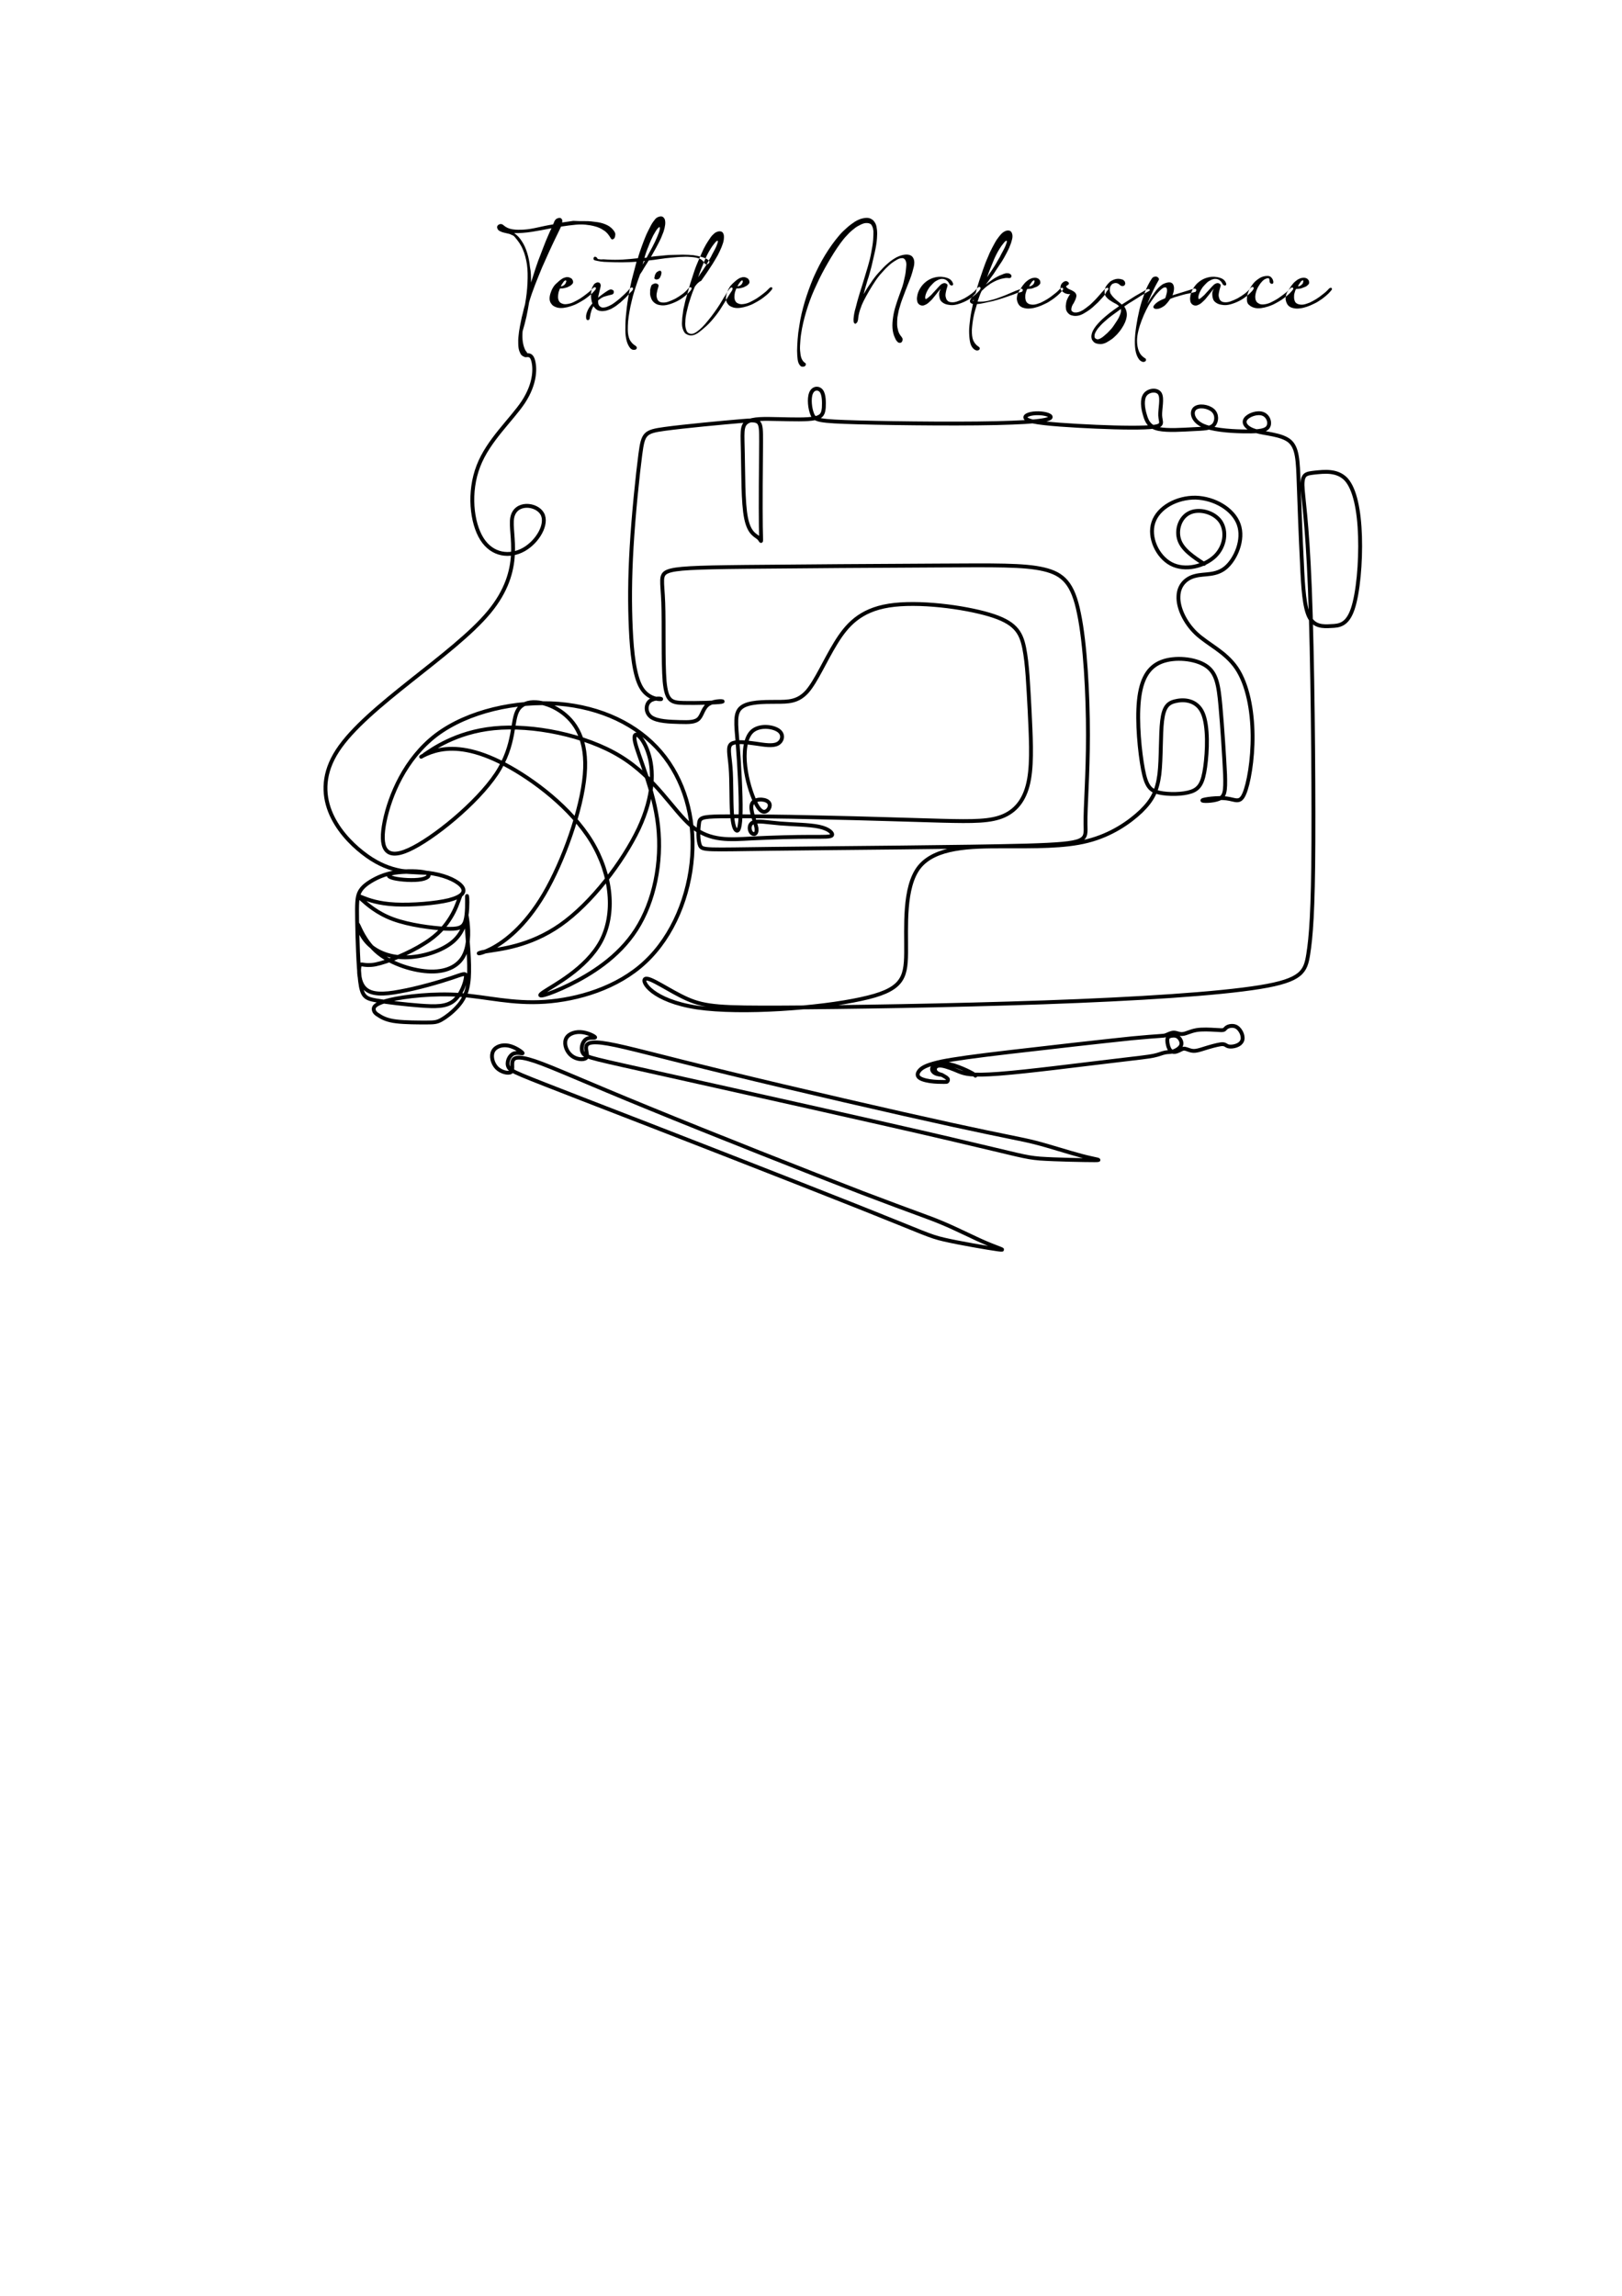 <?xml version="1.0" encoding="utf-8"?>
<!-- Generator: Adobe Illustrator 27.4.0, SVG Export Plug-In . SVG Version: 6.00 Build 0)  -->
<svg version="1.1" id="_x2013__xB0__x2013__xAA__x2013_æ_x2013_π_1"
	 xmlns="http://www.w3.org/2000/svg" xmlns:xlink="http://www.w3.org/1999/xlink" x="0px" y="0px" viewBox="0 0 595 842"
	 style="enable-background:new 0 0 595 842;" xml:space="preserve">
<style type="text/css">
	.st0{fill:none;stroke:#000000;stroke-width:1.417;stroke-linecap:round;stroke-linejoin:round;stroke-miterlimit:22.926;}
	
		.st1{fill-rule:evenodd;clip-rule:evenodd;fill:none;stroke:#000000;stroke-width:1.417;stroke-linecap:round;stroke-linejoin:round;stroke-miterlimit:22.926;}
	.st2{fill-rule:evenodd;clip-rule:evenodd;}
</style>
<path class="st0" d="M168.8,328.7c-0.9,2.4-1.7,4.9-3.5,7.8c-1.8,2.9-4.4,6.3-9.8,9.6c-5.3,3.4-13.3,6.7-17.8,7.6
	c-4.5,0.8-5.4-0.8-5.8,0.6c-0.4,1.4-0.3,6,2,8.2c2.3,2.3,6.7,2.3,12.9,1.1c6.2-1.1,14.2-3.4,18.7-4.9c4.5-1.5,5.6-2.2,5.4-0.3
	c-0.2,1.9-1.6,6.3-4.4,8.6s-6.8,2.2-12.3,1.8c-5.4-0.4-12.2-1.2-16.2-1.9c-4-0.7-5.2-1.4-5.9-7c-0.7-5.6-1-16-1.1-22.3
	c-0.1-6.3,0-8.3,0.7-10c0.7-1.7,2.1-3,4.2-4.3c2.1-1.3,5-2.7,9-3.4c4-0.6,9.1-0.5,11.2,0.1c2.1,0.7,1.2,2-1.6,2.5
	c-2.8,0.5-7.5,0.2-10-0.4c-2.5-0.6-2.7-1.5,0.3-2c3-0.5,9.1-0.6,14.2,0.3c5.1,0.9,9.1,2.9,10.5,4.8c1.4,1.9,0.1,3.6-4.8,4.9
	c-4.9,1.2-13.5,1.9-19.7,1.6c-6.2-0.3-9.9-1.7-11.9-2.5c-2-0.8-2.3-1-0.5,0.6c1.8,1.6,5.6,5.1,11.6,7.3c6,2.2,14.1,3.2,19,3.5
	c4.9,0.2,6.7-0.2,7.5-2.9c0.8-2.6,0.6-7.3,0.6-8.7c0-1.3,0.3,0.7,0.1,4.2c-0.2,3.5-1,8.4-5.1,12c-4.1,3.6-11.5,5.9-17.7,5.9
	c-6.2,0-11.1-2.3-14-5.5c-2.9-3.2-3.8-7.3-3.3-6.6c0.5,0.7,2.4,6.4,7.4,10.5c5,4.1,13.2,6.7,19.4,6.8c6.2,0.1,10.5-2.3,12.3-6.4
	c1.9-4.1,1.4-10.1,1-12.7c-0.3-2.6-0.5-1.9-0.2,2.7c0.3,4.6,1.2,13.1,0.8,18.7c-0.4,5.6-2.2,8.4-4.2,10.6c-2,2.2-4.3,3.9-5.9,4.8
	c-1.6,0.9-2.6,1-5.5,1c-2.9,0-7.7,0-11-0.4c-3.3-0.4-5.1-1.3-6.3-2.1c-1.2-0.7-1.9-1.3-2-2.3c-0.1-0.9,0.5-2.2,6-3.5
	c5.5-1.3,16-2.5,25.8-1.8c9.8,0.7,19,3.3,31,2.5c11.9-0.8,26.6-5,36.8-14.6c10.3-9.6,16.2-24.5,17.2-38.8c1-14.3-2.9-28.1-11.5-38.2
	c-8.6-10.1-21.9-16.4-37.5-17.7c-15.5-1.2-33.2,2.7-44.8,11.4c-11.6,8.8-17.1,22.4-19,31.7c-1.9,9.4-0.1,14.5,8.8,10.5
	c8.9-4,25-17.1,32.2-27.9c7.2-10.9,5.4-19.6,8-23.6c2.6-4,9.6-3.3,15.3,0.5c5.7,3.8,10.2,10.6,9.1,23.4
	c-1.1,12.8-7.8,31.7-14.9,43.8c-7.2,12.2-14.8,17.7-19.5,20.1c-4.7,2.4-6.4,1.7-1.7,0.9c4.7-0.8,15.8-1.7,27.2-9.7
	c11.4-8,22.9-23.1,28.7-35.3c5.7-12.2,5.6-21.7,3.5-27.8c-2-6.2-5.9-9.1-4.9-4.2c1,4.9,7,17.5,8.5,30.9c1.5,13.5-1.4,27.8-8,38.1
	c-6.6,10.3-16.9,16.5-24.6,20.3c-7.8,3.8-13,5.1-9.5,2.7c3.5-2.4,15.6-8.5,21.1-18.6c5.4-10.1,4.1-24.3-3.4-36.7
	c-7.5-12.3-21.3-22.7-31.9-28.3c-10.6-5.6-18.2-6.3-23.6-5.3c-5.4,1-8.8,3.8-6,1.9c2.8-1.9,11.6-8.4,25.7-9.8
	c14.1-1.4,33.5,2.4,46.4,10.3c12.9,7.9,19.3,19.9,26.1,25.6c6.9,5.7,14.3,4.9,22.1,4.5c7.8-0.4,16.1-0.6,21.4-0.6
	c5.3,0,7.6,0.1,8-0.6c0.4-0.7-1-2.3-4.7-3.1c-3.7-0.8-9.6-0.8-14.3-1.2c-4.7-0.4-8.2-1.1-9.9-0.4c-1.7,0.7-1.5,2.9-0.7,3.8
	c0.8,0.9,2.2,0.7,1.9-1.7c-0.4-2.3-2.5-6.7-1.7-8.8c0.8-2.1,4.6-2,5.9-0.9c1.4,1.1,0.4,3.1-0.8,3.6c-1.2,0.5-2.5-0.5-3.9-3.5
	c-1.4-3-3-7.9-3.6-13c-0.6-5.1-0.1-10.5,2.5-12.9c2.7-2.4,7.6-1.8,9.7-0.3c2.1,1.5,1.4,4-0.4,4.9c-1.8,0.9-4.7,0.4-8.1-0.1
	c-3.4-0.5-7.3-0.9-8.8,0.1c-1.5,1.1-0.7,3.7-0.3,8.6c0.4,4.9,0.2,12.2,0.5,16.7c0.3,4.5,1,6.2,1.7,6.5c0.7,0.3,1.4-0.9,1.5-7
	c0.1-6.2-0.5-17.3-1.1-24.8c-0.6-7.5-1.2-11.4,1.4-13.4c2.5-2,8.2-2,12.7-2s8,0,11.4-3.8c3.3-3.8,6.5-11.3,10.5-17.8
	c4-6.5,8.8-12,19.5-13.7c10.7-1.7,27.4,0.5,36.8,3.3c9.4,2.8,11.6,6.3,12.8,12.2c1.2,5.9,1.5,14.1,2,23c0.4,8.8,1,18.3-0.2,25.1
	c-1.2,6.9-4.3,11.2-9.1,13.4c-4.8,2.2-11.3,2.2-23,1.9c-11.7-0.3-28.5-0.9-44-1.2c-15.5-0.4-29.7-0.5-37-0.4c-7.3,0.1-7.8,0.6-8,2.8
	c-0.3,2.2-0.4,6.1,0.4,7.9c0.8,1.8,2.5,1.5,26.7,1.2c24.1-0.3,70.6-0.6,93.3-1.2c22.7-0.7,21.5-1.7,21.4-7.9
	c-0.1-6.2,0.9-17.7,0.9-32.7c0-15-1-33.5-3.3-44.5c-2.2-11-5.7-14.5-12.9-16.2c-7.2-1.7-18-1.5-38.9-1.4
	c-20.9,0.1-51.7,0.3-70.6,0.5c-18.8,0.2-25.6,0.5-28.5,1.7c-2.9,1.2-1.9,3.4-1.6,11.4c0.3,8-0.1,21.7,0.5,28.9
	c0.7,7.2,2.4,7.8,7,7.9c4.6,0.1,12.2-0.1,13.9-0.4c1.7-0.3-2.3-0.6-4.5,0.7c-2.2,1.2-2.5,4-3.8,5.4c-1.3,1.4-3.6,1.4-7.1,1.3
	c-3.5-0.1-8.1-0.2-10.4-1.8c-2.2-1.6-2.1-4.6-0.5-5.9c1.6-1.3,4.6-0.9,4.1-0.7c-0.6,0.1-4.8,0-7.3-4.3c-2.5-4.3-3.4-12.7-3.8-21.5
	c-0.4-8.8-0.4-18.1,0.3-30c0.7-11.9,2.2-26.4,3.2-34c1-7.6,1.6-8.3,8.9-9.3c7.3-1,21.4-2.3,28.4-2.9c7-0.6,7-0.4,7,7.6
	c-0.1,8-0.2,24-0.1,31.1c0.1,7.1,0.4,5.4-0.7,4.3c-1.1-1.1-3.5-1.5-4.7-7.3c-1.2-5.8-1-17-1.2-24c-0.1-7-0.6-9.9,1.5-11.3
	c2.1-1.4,6.7-1.2,11.7-1.1c5,0.1,10.4,0.3,13.2-0.3c2.8-0.6,3.1-1.9,3.3-3.9c0.1-2,0.1-4.8-0.9-6.1c-1-1.3-3-1.2-3.8,0.8
	c-0.8,2-0.4,5.7,0.5,7.8c0.9,2.1,2.2,2.5,16.7,2.9c14.6,0.4,42.4,0.7,56.6,0.1c14.3-0.5,15-1.8,13.7-2.6c-1.3-0.8-4.6-1.1-6.9-0.6
	c-2.2,0.5-3.4,1.8,0.9,2.8c4.3,0.9,14,1.5,23.1,1.9c9.1,0.4,17.7,0.5,21.3,0c3.6-0.5,2.3-1.7,2.2-4.1c-0.1-2.5,0.9-6.2-0.1-8
	c-1-1.7-4.1-1.4-5.4,0.3c-1.3,1.7-0.9,4.9-0.1,7.5c0.7,2.5,1.7,4.4,5,5.1c3.3,0.7,8.8,0.3,12.7,0.1c3.9-0.2,6.2-0.2,7.5-1.5
	c1.2-1.3,1.4-3.9-0.3-5.4c-1.7-1.5-5.1-2-6.6-0.7c-1.4,1.3-0.9,4.3,2.6,6.1c3.5,1.7,9.9,2.2,14.7,2.3c4.9,0.1,8.2,0,9.4-1.4
	c1.2-1.4,0.4-4.2-1.7-5c-2.1-0.8-5.4,0.4-6.4,1.9c-1,1.5,0.3,3.4,3.8,4.4c3.5,1,9.3,1.2,12.3,3.6c3,2.5,3.1,7.2,3.4,15.5
	c0.3,8.3,0.7,20,1.2,29.3c0.4,9.3,0.9,16.3,2.7,19.8c1.8,3.5,5,3.5,8,3.3c3-0.1,5.9-0.4,7.9-6.2c2-5.8,3-17.1,2.7-26.7
	c-0.3-9.6-1.9-17.4-5.1-20.9c-3.3-3.5-8.2-2.8-11.4-2.5c-3.2,0.4-4.6,0.4-4.6,4.6c0.1,4.2,1.7,12.6,2.7,37.8
	c1,25.2,1.4,67.2,1.3,92.9c-0.1,25.7-0.9,35.1-1.9,41.4c-1,6.3-2.3,9.5-17.7,12c-15.4,2.5-45,4.4-79.2,5.6
	c-34.3,1.2-73.2,1.8-95.7,1.9c-22.5,0.1-28.5-0.2-35.1-3.1c-6.6-2.9-13.9-8.3-15.5-7.4c-1.6,0.9,2.6,8,19,10.5
	c16.4,2.4,45.1,0.2,60.1-3.1c15.1-3.2,16.5-7.4,16.6-16.9c0.1-9.4-1-24.1,4.8-31.5c5.9-7.4,18.8-7.6,30.6-7.6
	c11.8,0,22.6,0.2,31.2-2c8.7-2.2,15.4-6.9,19.6-10.9c4.2-4.1,5.9-7.5,6.7-13.5c0.7-6,0.4-14.6,1-19.6s2-6.7,5.1-7.3
	c3-0.7,7.7-0.4,9.8,4.4c2.1,4.8,1.7,14.1,0.9,19.8c-0.8,5.7-2,7.9-5.1,9c-3.2,1.1-8.4,1.1-11.7,0.4c-3.3-0.7-4.8-2.2-6-8.5
	c-1.2-6.3-2.3-17.5-1.5-25.3c0.8-7.8,3.4-12.3,8.3-14.2c4.9-1.9,12.2-1.2,16.2,1.4c4,2.6,4.7,7.1,5.4,14.8
	c0.7,7.8,1.4,18.8,1.7,25.1c0.2,6.4-0.1,8.1-2.3,9c-2.2,0.9-6.4,0.9-6,0.5c0.4-0.4,5.5-1.1,8.8-0.7c3.3,0.4,4.9,2,6.5-1.6
	c1.6-3.6,3.2-12.5,3.1-21.6c-0.1-9.1-1.8-18.5-5.9-24.6c-4.1-6-10.4-8.6-14.8-12.7c-4.3-4.1-6.7-9.6-6.5-13.6
	c0.1-4.1,2.8-6.7,6.2-7.5c3.4-0.9,7.6,0,11.2-3.1c3.6-3.1,6.7-10.2,4.7-15.8c-2-5.6-8.9-9.6-15.8-9.8c-6.9-0.1-13.7,3.6-15.5,9.1
	c-1.8,5.4,1.4,12.5,6.5,15.2c5.1,2.7,12.2,0.9,16.1-2.8c3.8-3.7,4.4-9.3,2-12.8c-2.5-3.5-8-4.8-11.4-3.1c-3.5,1.7-4.9,6.3-3.7,9.9
	c1.2,3.6,5.1,6.2,9.1,8.8"/>
<path class="st1" d="M361.8,455.9c-4.7-2-10.9-5.2-16.2-7.4c-5.2-2.2-9.5-3.5-29.2-11c-19.7-7.6-54.9-21.5-78.3-31.1
	c-23.5-9.6-35.3-15-41.8-17.2c-6.6-2.2-7.9-1.3-8.3,0.1c-0.3,1.4,0.3,3.2-0.6,3.9c-1,0.6-3.6,0-5.2-1.6c-1.6-1.7-2.2-4.4-1.3-6.1
	c0.9-1.7,3.3-2.5,5.7-2c2.4,0.5,4.9,2.3,5.1,2.7c0.2,0.4-2-0.5-3.5,0.3c-1.5,0.8-2.5,3.2-1.7,4.8c0.7,1.6,3.1,2.4,28.8,12.4
	c25.7,9.9,74.7,29,99.6,38.9c24.9,9.9,25.8,10.7,31.4,12c5.6,1.3,16.1,3.1,19.7,3.6C369.7,458.7,366.5,457.9,361.8,455.9z"/>
<path class="st1" d="M396.8,423.9c-5-1.3-11.6-3.5-17.1-4.9c-5.5-1.4-9.9-2-30.5-6.5c-20.6-4.5-57.5-13-82.1-19
	c-24.7-6-37.1-9.5-44-10.7c-6.8-1.2-8-0.1-8.1,1.3c-0.1,1.4,0.8,3.2,0,3.9c-0.9,0.8-3.5,0.6-5.3-0.8c-1.8-1.4-2.8-4-2.2-5.9
	c0.6-1.9,2.9-2.9,5.4-2.8c2.5,0.1,5.2,1.5,5.4,1.9c0.2,0.4-2-0.2-3.4,0.8c-1.4,1-2,3.6-1,5.1c1,1.5,3.5,1.9,30.4,7.9
	c26.9,6,78.2,17.4,104.3,23.5c26.1,6.1,27.1,6.7,32.9,7.2c5.8,0.4,16.4,0.6,20,0.6C405,425.5,401.7,425.2,396.8,423.9z"/>
<path class="st1" d="M345.5,394.2c0.9,0.5,1.8,1,2.1,1.4c0.3,0.4,0.1,0.8-0.1,1s-0.1,0.2-1.2,0.2c-1.1,0-3.2,0-5.2-0.3
	c-1.9-0.3-3.6-0.8-4.2-1.6c-0.6-0.8-0.2-1.8,0.9-2.8c1.2-1,3.1-1.8,7.6-2.8c4.5-0.9,11.5-1.9,25.2-3.5c13.7-1.6,34-3.9,44.6-5
	c10.6-1,11.3-0.8,12.3-1.1c0.9-0.3,2-1,3.1-1c1.1,0,2.1,0.7,3.3,0.5c1.2-0.1,2.7-1,4.9-1.4c2.2-0.4,5.2-0.2,7-0.1
	c1.9,0.1,2.6,0.2,3.1,0c0.5-0.2,0.6-0.7,1.4-1.1c0.8-0.4,2.3-0.6,3.4,0.1c1.1,0.7,2,2.3,2.1,3.5c0.2,1.2-0.3,2-1,2.6
	c-0.8,0.6-1.8,0.9-2.7,1c-0.9,0.1-1.6,0-2.1-0.3c-0.5-0.3-0.9-0.7-2.3-0.5c-1.4,0.2-3.9,0.9-5.8,1.5c-1.9,0.6-3.1,1-4.3,0.9
	c-1.2-0.1-2.2-0.7-3-0.8c-0.8-0.1-1.4,0.4-2.3,0.8c-0.9,0.4-2.1,0.7-2.9-0.1c-0.8-0.8-1.2-2.7-1.2-3.7c0-1.1,0.3-1.3,1-1.6
	c0.7-0.2,1.9-0.4,2.8,0.2c0.9,0.6,1.7,2,1.3,3.1c-0.4,1.1-1.8,1.9-2.9,2.3c-1.1,0.3-2,0.2-3,0.4c-1.1,0.2-2.3,0.8-4.3,1.2
	c-2,0.4-4.7,0.7-15.7,2c-11,1.3-30.3,3.8-40.9,4.6c-10.6,0.8-12.6,0-14.7-0.8c-2.1-0.9-4.4-1.8-6-2.1c-1.6-0.3-2.4,0.1-2.7,0.7
	c-0.3,0.6-0.1,1.3,0.5,1.8C344.4,394,345.6,394.2,345.5,394.2c-0.1,0-1.6-0.1-2.5-0.6c-0.9-0.5-1.3-1.3-1-2c0.3-0.7,1.2-1.4,2.5-1.6
	c1.4-0.2,3.2,0.1,5.4,0.7c2.2,0.7,4.7,1.8,6,2.5c1.4,0.7,1.6,1,1.9,1.3"/>
<path class="st1" d="M192.8,130.3c1.2-0.1,2.3-0.3,2.9,2.4c0.6,2.7,0.6,8.1-3.7,14.7c-4.3,6.5-12.9,14.1-16.5,23.5
	c-3.7,9.5-2.5,20.8,1.3,26.8c3.8,6,10.3,6.7,15.4,3.8c5.1-2.9,8.8-9.4,6.7-13.1c-2.1-3.7-9.9-4.5-11,1.5c-1.1,6,4.6,18.8-8.5,34.6
	c-13.1,15.8-45,34.5-55.6,50.8c-10.6,16.3,0.1,30.3,9.2,37.4c9,7.1,16.3,7.2,23.6,7.4"/>
<g>
	<path class="st2" d="M214.5,81.1c0.8,0,1.6,0,2.4,0.1c0.8,0.1,1.6,0.2,2.4,0.3c1.3,0.2,2.5,0.6,3.5,1.1c1,0.5,1.9,1.3,2.5,2.2
		c0.3,0.5,0.5,0.9,0.4,1.4s-0.1,0.8-0.3,1.1c-0.2,0.3-0.4,0.4-0.7,0.5c-0.3,0-0.5-0.1-0.7-0.5c-0.7-1.2-1.5-2.2-2.5-2.8
		c-1-0.7-2.1-1.2-3.3-1.5c-1.1-0.3-2.3-0.5-3.4-0.6c-1.1-0.1-2.3-0.1-3.5,0c-0.9,0.1-1.8,0.2-2.7,0.3c-0.9,0.1-1.8,0.3-2.8,0.4
		c-0.1,0.2-0.3,0.7-0.7,1.5c-0.4,0.8-0.9,1.9-1.6,3.3c-0.6,1.3-1.4,2.9-2.2,4.7c-0.8,1.8-1.6,3.6-2.5,5.6c-0.8,2-1.7,4.1-2.5,6.2
		c-0.8,2.1-1.6,4.3-2.2,6.4c-0.3,1.8-0.6,3.6-1,5.4c-0.4,1.8-0.9,3.6-1.4,5.3c-0.1,1.5-0.1,2.8,0.1,4c0.2,1.2,0.5,2.2,1,3.1
		c0.3,0.3,0.5,0.6,0.6,0.9c0.1,0.3,0.1,0.5,0,0.7c-0.1,0.2-0.2,0.4-0.5,0.5c-0.2,0.1-0.5,0.1-0.7,0.1c-0.3-0.1-0.5-0.2-0.8-0.5
		c-0.3-0.2-0.5-0.6-0.7-1.1c-0.2-0.4-0.4-1-0.5-1.8c-0.1-0.7-0.1-1.6-0.1-2.6c0-1,0.2-2.1,0.3-3.2c0.2-1.2,0.4-2.5,0.7-3.8
		c0.2-1,0.4-2,0.7-3c0.2-1,0.5-2.1,0.8-3.2c0.5-2.8,0.8-5.4,0.9-7.9c0.1-2.4,0.1-4.6-0.2-6.7c-0.3-2-0.8-3.9-1.5-5.5
		c-0.7-1.7-1.7-3.1-2.9-4.5c-0.3-0.4-0.7-0.7-1.1-0.8c-0.4-0.2-0.8-0.4-1.3-0.5c-0.4-0.1-0.9-0.2-1.3-0.3c-0.4-0.1-0.9-0.2-1.3-0.4
		c-0.8-0.3-1.2-0.6-1.4-1.1c-0.2-0.4-0.2-0.8,0-1.1c0.2-0.3,0.5-0.5,0.9-0.6c0.4-0.1,0.9,0,1.3,0.4c0.9,0.8,2,1.3,3.3,1.5
		c1.3,0.2,2.7,0.2,4.3,0.1c1.6-0.1,3.2-0.4,5-0.8c1.8-0.4,3.6-0.8,5.6-1.1c0.1-0.2,0.1-0.3,0.2-0.5c0.1-0.2,0.2-0.3,0.2-0.5
		c0.2-0.5,0.6-0.9,0.9-1.1c0.4-0.2,0.8-0.3,1.1-0.3c0.3,0,0.6,0.2,0.8,0.5c0.2,0.3,0.2,0.7,0.1,1.2c1.4-0.2,2.7-0.4,4.1-0.6
		C211.7,81.1,213.1,81.1,214.5,81.1L214.5,81.1z M194.8,103.6c0.6-1.8,1.1-3.5,1.7-5.3c0.6-1.8,1.2-3.5,1.9-5.2
		c0.6-1.7,1.3-3.3,1.9-4.9c0.7-1.6,1.3-3.1,2-4.5c-1.2,0.2-2.4,0.5-3.6,0.7c-1.2,0.2-2.3,0.4-3.5,0.6c-1.1,0.2-2.3,0.3-3.4,0.4
		c-1.1,0.1-2.2,0.1-3.2,0.1c1.2,0.8,2.1,1.8,2.9,3.1c0.8,1.2,1.4,2.6,1.9,4.2c0.5,1.6,0.8,3.2,1,5.1
		C194.8,99.7,194.8,101.6,194.8,103.6L194.8,103.6z M203.3,104.8c-0.5,0.7-0.9,1.4-1.2,2.3c-0.3,0.8-0.5,1.6-0.5,2.4
		c0,0.7,0.2,1.4,0.7,2c0.4,0.6,1.1,1,2.1,1.3c0.8,0.2,1.6,0.2,2.4,0.1c0.8-0.1,1.7-0.3,2.6-0.6c0.9-0.3,1.7-0.6,2.6-1.1
		c0.8-0.4,1.6-0.9,2.4-1.4c0.7-0.5,1.4-1,2.1-1.6c0.6-0.5,1.2-1.1,1.6-1.6c0.3-0.3,0.5-0.6,0.5-0.8c0-0.2,0-0.4-0.2-0.4
		c-0.1-0.1-0.3-0.1-0.5,0c-0.2,0.1-0.4,0.3-0.6,0.5c-0.1,0.1-0.4,0.4-0.8,0.8s-1,0.8-1.6,1.3c-0.6,0.5-1.4,1-2.1,1.5
		c-0.8,0.5-1.6,0.9-2.4,1.3c-0.8,0.4-1.6,0.6-2.3,0.7c-0.7,0.1-1.4,0.1-2-0.2c-0.6-0.2-0.9-0.6-1.1-1c-0.2-0.4-0.3-0.9-0.3-1.5
		c0-0.5,0.1-1.1,0.2-1.6c0.2-0.5,0.3-1,0.5-1.4c0.6,0,1.2,0,1.8-0.2c0.6-0.1,1.1-0.3,1.6-0.6c0.5-0.2,0.8-0.5,1.1-0.8
		c0.3-0.3,0.4-0.7,0.3-1c0-0.3-0.2-0.6-0.4-0.9c-0.3-0.3-0.6-0.4-1.1-0.6c-0.5-0.1-1.1-0.1-1.5,0.1c-0.5,0.1-1,0.4-1.4,0.7
		c-0.4,0.3-0.8,0.6-1.2,1C203.9,104.1,203.5,104.5,203.3,104.8L203.3,104.8z M207.7,103c-0.1-0.1-0.1-0.2-0.2-0.2
		c-0.1,0-0.2,0.1-0.4,0.2c-0.2,0.1-0.4,0.4-0.6,0.7c-0.2,0.3-0.5,0.7-0.8,1.3c0.3,0,0.5,0,0.8-0.2c0.3-0.1,0.5-0.3,0.7-0.5
		c0.2-0.2,0.3-0.4,0.4-0.7C207.7,103.4,207.8,103.2,207.7,103L207.7,103z M224.2,108.1c0.5-0.1,0.8-0.3,0.9-0.6
		c0.1-0.3,0.1-0.6,0-0.8c-0.1-0.3-0.4-0.4-0.7-0.5c-0.4-0.1-0.8,0-1.3,0.3c-0.5,0.3-1.1,0.7-1.8,1.2c-0.6,0.5-1.3,0.9-1.9,1.5
		c0.1-0.6,0.2-1.2,0.4-1.9c0.2-0.7,0.3-1.4,0.5-2.1c0.1-0.5,0.1-0.8-0.1-1.1c-0.1-0.3-0.4-0.5-0.7-0.5c-0.3-0.1-0.6,0-1,0.2
		c-0.4,0.2-0.7,0.5-0.9,1c-0.3,0.4-0.5,0.9-0.6,1.5c-0.1,0.6-0.2,1.1-0.2,1.7c0,0.6,0,1.2,0.1,1.7c0.1,0.6,0.2,1.1,0.4,1.6
		c-0.7,0.8-1.3,1.6-1.7,2.5c-0.4,0.9-0.7,1.8-0.6,2.7c0,0.3,0.1,0.6,0.2,0.7c0.2,0.2,0.3,0.2,0.5,0.2c0.2,0,0.4-0.1,0.5-0.3
		c0.1-0.2,0.2-0.5,0.2-0.8c0.1-0.8,0.3-1.6,0.5-2.2c0.2-0.7,0.5-1.3,0.8-1.8c0.4,0.6,0.9,1.1,1.4,1.4c0.6,0.3,1.2,0.4,1.8,0.4
		c0.6,0,1.3-0.1,1.9-0.3c0.6-0.2,1.2-0.4,1.7-0.7c0.7-0.4,1.4-0.8,2.1-1.4c0.7-0.5,1.4-1.1,2-1.7c0.7-0.6,1.3-1.2,1.8-1.8
		c0.5-0.6,1-1.1,1.4-1.5c0.3-0.3,0.4-0.5,0.4-0.8c0-0.2,0-0.4-0.2-0.4c-0.1-0.1-0.3-0.1-0.5,0c-0.2,0.1-0.4,0.2-0.6,0.5
		c-0.3,0.4-0.7,0.8-1.2,1.3c-0.5,0.5-1.1,1.1-1.7,1.6c-0.6,0.6-1.3,1.1-1.9,1.6c-0.7,0.5-1.3,1-1.9,1.3c-0.5,0.3-1,0.5-1.5,0.7
		c-0.5,0.2-1.1,0.3-1.5,0.3c-0.5,0-0.9-0.2-1.2-0.5c-0.4-0.3-0.6-0.9-0.6-1.7c0-0.1,0-0.2,0-0.4c0.7-0.6,1.4-1.1,2.2-1.4
		C222.4,108.6,223.2,108.3,224.2,108.1L224.2,108.1z M219.3,95c-0.3-0.5-0.6-0.8-0.8-0.8c-0.3-0.1-0.5,0-0.6,0.1
		c-0.1,0.2-0.2,0.4-0.2,0.6c0,0.3,0.2,0.5,0.6,0.6c0.5,0.1,1.2,0.3,2,0.4c0.8,0.1,1.7,0.2,2.8,0.2c1.8,0.1,3.5,0.1,5.3,0.1
		c1.7,0,3.4-0.1,5.1-0.2c-0.6,2.2-1.2,4.5-1.8,6.8c-0.5,2.3-1,4.6-1.3,6.8c-0.4,2.2-0.6,4.3-0.8,6.3c-0.2,2-0.2,3.8-0.2,5.3
		c0,1.5,0.2,2.8,0.5,3.9c0.3,1.1,0.8,2,1.3,2.6c0.4,0.4,0.8,0.6,1.2,0.6c0.4,0,0.7,0,0.9-0.2c0.2-0.1,0.3-0.3,0.3-0.6
		c0-0.2-0.2-0.5-0.5-0.7c-0.9-0.5-1.6-1.3-2.1-2.2c-0.4-0.9-0.7-2.1-0.7-3.6c0-0.9,0-2,0.1-3.1c0.1-1.2,0.3-2.4,0.5-3.6
		c0.2-1.3,0.5-2.5,0.8-3.8c0.3-1.3,0.6-2.5,1-3.7c0.4-1.2,0.7-2.3,1.1-3.4c0.4-1.1,0.7-2,1-2.8c0.5-0.7,1-1.5,1.5-2.4
		c0.6-0.9,1.1-1.8,1.7-2.7c0.1,0,0.1,0,0.2,0c1.2-0.1,2.4-0.3,3.8-0.5c1.4-0.2,2.8-0.4,4.2-0.5c1.4-0.1,2.8-0.3,4.2-0.3
		c1.4-0.1,2.6,0,3.7,0.1c1,0.1,1.8,0.3,2.6,0.6c0.7,0.3,1.2,0.8,1.5,1.3c0.2,0.4,0.4,0.6,0.7,0.7c0.3,0.1,0.6,0,0.8-0.1
		c0.2-0.1,0.4-0.3,0.5-0.6c0.1-0.2,0-0.5-0.2-0.7c-0.6-0.5-1.4-0.9-2.4-1.2c-1-0.3-2-0.5-3.2-0.7c-1.2-0.1-2.5-0.2-3.9-0.2
		c-1.4,0-2.7,0.1-4.1,0.1s-2.7,0.2-4,0.3c-1.3,0.1-2.5,0.2-3.6,0.4c0.6-1.1,1.2-2.1,1.8-3.2c0.6-1.1,1.1-2.1,1.6-3.1
		c0.5-1,0.8-2,1.2-2.9c0.3-0.9,0.5-1.8,0.6-2.6c0.1-0.9,0-1.6-0.2-2.1c-0.3-0.5-0.6-0.8-1-0.9c-0.4-0.1-0.9,0-1.4,0.2
		c-0.5,0.2-1,0.6-1.3,1.1c-0.6,0.7-1.1,1.5-1.6,2.5c-0.5,1-1.1,2.1-1.6,3.3c-0.5,1.2-1,2.5-1.5,3.9c-0.5,1.4-1,2.8-1.4,4.3
		c-1.9,0.2-3.7,0.4-5.6,0.5c-1.9,0.1-3.7,0.1-5.5,0c-0.5,0-1.1-0.1-1.6-0.1C220.5,95.2,219.9,95.1,219.3,95L219.3,95z M239.6,86.4
		c0.6-1,1-1.8,1.4-2.3c0.4-0.5,0.7-0.8,0.9-0.8c0.2,0,0.2,0.3,0.1,0.9c-0.1,0.6-0.4,1.4-0.9,2.6c-0.5,1.2-1.1,2.5-1.8,3.8
		c-0.7,1.3-1.4,2.6-2.1,3.9l-0.8,0.1c0.4-1.5,0.9-2.9,1.5-4.3C238.4,88.9,239,87.6,239.6,86.4L239.6,86.4z M236.5,95.7l-0.8,1.4
		c0.1-0.2,0.1-0.4,0.2-0.7c0.1-0.2,0.1-0.4,0.2-0.7c0.1,0,0.1,0,0.2,0C236.3,95.7,236.4,95.7,236.5,95.7L236.5,95.7z M239,104.6
		c0.3-0.3,0.7-0.5,1-0.6c0.3-0.1,0.6-0.1,0.9,0c0.2,0.1,0.4,0.2,0.6,0.4c0.1,0.2,0.1,0.5,0,0.8c-0.3,0.9-0.5,1.8-0.6,2.4
		c-0.1,0.7-0.1,1.2,0.1,1.7c0.1,0.5,0.3,0.8,0.6,1.1c0.3,0.3,0.6,0.4,1,0.5c0.7,0.1,1.5,0.1,2.4-0.2c0.9-0.3,1.8-0.7,2.8-1.2
		c0.9-0.5,1.8-1.1,2.6-1.7c0.8-0.6,1.5-1.3,2-1.9c0.2-0.3,0.4-0.4,0.6-0.5c0.2-0.1,0.4-0.1,0.5,0c0.1,0.1,0.2,0.2,0.2,0.4
		c0,0.2-0.2,0.5-0.4,0.8c-0.6,0.7-1.3,1.4-2.2,2.1c-0.9,0.7-1.8,1.3-2.8,1.8c-1,0.5-2,0.9-3.1,1.2c-1.1,0.3-2.1,0.4-3.1,0.2
		c-0.8-0.1-1.5-0.4-2.1-0.9c-0.6-0.5-1-1.1-1.2-1.8c-0.3-0.7-0.4-1.5-0.3-2.3C238.4,106.2,238.7,105.4,239,104.6L239,104.6z
		 M240.2,101.1c0.1-0.3,0.2-0.6,0.4-0.9c0.2-0.3,0.4-0.5,0.7-0.6c0.2-0.2,0.5-0.3,0.7-0.3c0.2,0,0.4,0,0.5,0.2
		c0.1,0.2,0.2,0.4,0.1,0.8c0,0.4-0.2,0.9-0.5,1.5c-0.2,0.3-0.4,0.5-0.7,0.6c-0.3,0.1-0.5,0.1-0.8,0.1c-0.2-0.1-0.4-0.2-0.6-0.4
		C240.1,101.8,240.1,101.5,240.2,101.1L240.2,101.1z M254.9,105.1c-0.2,0.5-0.5,1.2-0.9,2.2c-0.4,1-0.7,2.1-1.1,3.3
		c-0.4,1.2-0.7,2.5-1,3.8c-0.3,1.3-0.5,2.5-0.5,3.6c-0.1,1.1,0,2.1,0.3,2.9c0.2,0.8,0.7,1.3,1.4,1.5c0.5,0.1,1,0.1,1.6-0.2
		c0.6-0.3,1.2-0.7,1.9-1.3c0.7-0.6,1.4-1.3,2.1-2.1c0.7-0.8,1.4-1.7,2.2-2.7c0.7-0.9,1.4-1.9,2.1-2.9c0.7-1,1.3-2,1.9-3
		c0.4-0.7,0.8-1.4,1.3-2.1c0.4-0.7,0.8-1.4,1.3-2c0.2-0.3,0.4-0.5,0.6-0.6c0.2-0.1,0.4-0.1,0.5,0c0.1,0.1,0.2,0.3,0.1,0.5
		c0,0.2-0.1,0.5-0.4,0.9c-0.5,0.7-0.9,1.4-1.4,2.2c-0.5,0.8-0.9,1.5-1.4,2.3c-0.9,1.5-1.8,2.9-2.9,4.3c-1.1,1.4-2.2,2.7-3.4,3.8
		c-1.2,1.1-2.3,2-3.3,2.7c-1.1,0.7-2,0.9-2.8,0.8c-0.7-0.1-1.3-0.4-1.8-0.8c-0.4-0.5-0.7-1.1-0.9-1.8c-0.2-0.7-0.3-1.6-0.2-2.5
		c0-0.9,0.1-1.9,0.3-3c0.1-1.1,0.3-2.1,0.6-3.2c0.2-1.1,0.5-2.1,0.8-3.1c0.4-1.5,0.9-3.1,1.3-4.6c0.5-1.6,1-3.1,1.5-4.6
		c0.5-1.5,1.1-2.9,1.7-4.3c0.6-1.4,1.2-2.7,1.7-3.8c0.6-1.2,1.2-2.2,1.8-3.1c0.6-0.9,1.1-1.7,1.7-2.2c0.5-0.5,0.9-0.8,1.5-1
		c0.5-0.2,1-0.2,1.4-0.1c0.4,0.1,0.7,0.4,0.9,0.9c0.2,0.5,0.2,1.2,0.1,2.1c-0.1,0.8-0.4,1.7-0.8,2.7c-0.4,1-0.9,2-1.4,3
		c-0.6,1-1.2,2.1-1.9,3.2c-0.7,1.1-1.4,2.1-2.1,3.2c-0.7,1-1.4,2-2.1,3C256.2,103.4,255.5,104.3,254.9,105.1L254.9,105.1z
		 M260.7,91.2c0.6-1,1.2-1.7,1.6-2.2c0.4-0.5,0.7-0.7,0.9-0.7c0.2,0,0.2,0.3,0,0.9c-0.2,0.6-0.5,1.4-1.1,2.5
		c-0.4,0.8-0.9,1.6-1.3,2.5c-0.5,0.8-1,1.7-1.5,2.6c-0.5,0.9-1.1,1.7-1.6,2.5c-0.6,0.8-1.1,1.6-1.6,2.4c0.6-1.9,1.4-3.7,2.1-5.5
		C259,94.2,259.8,92.6,260.7,91.2L260.7,91.2z M268,104.8c-0.5,0.7-0.9,1.4-1.2,2.3c-0.3,0.8-0.5,1.6-0.5,2.4c0,0.7,0.2,1.4,0.7,2
		c0.4,0.6,1.1,1,2.1,1.3c0.8,0.2,1.6,0.2,2.4,0.1c0.8-0.1,1.7-0.3,2.6-0.6c0.9-0.3,1.7-0.6,2.6-1.1c0.8-0.4,1.6-0.9,2.4-1.4
		c0.7-0.5,1.4-1,2.1-1.6c0.6-0.5,1.2-1.1,1.6-1.6c0.3-0.3,0.5-0.6,0.5-0.8c0-0.2,0-0.4-0.2-0.4c-0.1-0.1-0.3-0.1-0.5,0
		c-0.2,0.1-0.4,0.3-0.6,0.5c-0.1,0.1-0.4,0.4-0.8,0.8s-1,0.8-1.6,1.3c-0.6,0.5-1.4,1-2.1,1.5c-0.8,0.5-1.6,0.9-2.4,1.3
		c-0.8,0.4-1.6,0.6-2.3,0.7c-0.7,0.1-1.4,0.1-2-0.2c-0.6-0.2-0.9-0.6-1.1-1s-0.3-0.9-0.3-1.5c0-0.5,0.1-1.1,0.2-1.6
		c0.2-0.5,0.3-1,0.5-1.4c0.6,0,1.2,0,1.8-0.2c0.6-0.1,1.1-0.3,1.6-0.6c0.5-0.2,0.8-0.5,1.1-0.8c0.3-0.3,0.4-0.7,0.3-1
		c0-0.3-0.2-0.6-0.4-0.9c-0.3-0.3-0.6-0.4-1.1-0.6c-0.5-0.1-1.1-0.1-1.5,0.1c-0.5,0.1-1,0.4-1.4,0.7c-0.4,0.3-0.8,0.6-1.2,1
		C268.6,104.1,268.3,104.5,268,104.8L268,104.8z M272.4,103c0.1,0.2,0.1,0.4,0,0.6c-0.1,0.2-0.2,0.5-0.4,0.7
		c-0.2,0.2-0.4,0.4-0.7,0.5c-0.3,0.1-0.5,0.2-0.8,0.2c0.3-0.6,0.6-1,0.8-1.3c0.2-0.3,0.4-0.5,0.6-0.7c0.2-0.1,0.3-0.2,0.4-0.2
		C272.3,102.8,272.4,102.9,272.4,103L272.4,103z M328.3,123.9c-0.5-1-0.8-2.2-0.9-3.5c-0.1-1.3,0-2.6,0.2-4c0.2-1.4,0.5-2.7,0.9-4
		c0.4-1.3,0.8-2.5,1.2-3.6c0.3-0.9,0.6-1.7,0.9-2.5c0.3-0.8,0.6-1.7,0.8-2.5c0.2-0.9,0.4-1.8,0.6-2.7s0.3-1.9,0.4-3
		c0.1-0.7,0.1-1.3,0-1.9c-0.1-0.5-0.3-0.9-0.6-1.2c-0.3-0.3-0.7-0.4-1.2-0.3c-0.5,0-1.2,0.3-2,0.8c-1,0.6-2,1.3-3,2.3
		c-1,0.9-1.9,2-2.9,3.1c-0.9,1.1-1.8,2.4-2.6,3.7c-0.8,1.3-1.6,2.6-2.3,3.9c-0.3,0.6-0.7,1.3-1,1.9c-0.3,0.7-0.7,1.4-0.9,2.1
		c-0.3,0.7-0.5,1.4-0.7,2.1c-0.2,0.7-0.3,1.4-0.4,2.2c0,0.5-0.2,1-0.3,1.3c-0.2,0.3-0.4,0.5-0.6,0.6c-0.2,0.1-0.4,0-0.6-0.3
		c-0.2-0.3-0.2-0.7-0.2-1.4c0.1-1.2,0.3-2.6,0.8-4.2c0.4-1.7,0.9-3.4,1.5-5.4c0.5-1.5,1-3.2,1.5-4.8c0.5-1.7,1-3.4,1.5-5
		c0.5-1.7,0.9-3.3,1.2-5c0.3-1.6,0.6-3.2,0.7-4.7c0.1-1.3,0.1-2.3,0.1-3.1c-0.1-0.8-0.2-1.4-0.5-1.9c-0.2-0.5-0.5-0.8-0.9-0.9
		c-0.4-0.2-0.8-0.2-1.2-0.2c-0.6,0-1.3,0.2-2.1,0.6c-0.8,0.4-1.6,0.8-2.4,1.5c-0.8,0.6-1.7,1.4-2.5,2.3c-0.9,0.9-1.7,1.9-2.5,3
		c-1.6,2.2-3.1,4.6-4.6,7.2c-1.5,2.6-2.9,5.2-4.1,7.9c-1.3,2.7-2.4,5.4-3.3,8.2c-0.9,2.7-1.6,5.4-2.1,8c-0.3,1.6-0.5,3-0.6,4.4
		c-0.1,1.4-0.2,2.6-0.1,3.7c0.1,1.1,0.2,2,0.5,2.8c0.3,0.7,0.7,1.3,1.2,1.6c0.3,0.2,0.5,0.4,0.4,0.7c0,0.3-0.2,0.5-0.4,0.6
		c-0.2,0.2-0.5,0.2-0.9,0.2c-0.4,0-0.7-0.3-1-0.7c-0.3-0.4-0.6-1.1-0.7-2c-0.1-0.9-0.2-2-0.2-3.2c0-1.2,0.1-2.6,0.2-4.2
		c0.1-1.5,0.3-3.1,0.6-4.8c0.4-2.9,1.1-5.8,2-8.9c0.9-3,2-6,3.2-8.9c1.3-2.9,2.7-5.7,4.3-8.3c1.6-2.6,3.3-5,5.1-7.1
		c0.9-1.1,1.9-2,2.9-2.9c1-0.9,2-1.6,2.9-2.2c1-0.6,1.9-1,2.8-1.2c0.9-0.2,1.7-0.3,2.4-0.1c0.5,0.1,1,0.4,1.4,0.7
		c0.4,0.4,0.7,0.8,1,1.4c0.3,0.6,0.4,1.4,0.5,2.2c0.1,0.9,0.1,1.9,0,3.1c-0.1,1.6-0.4,3.3-0.8,5.1c-0.4,1.7-0.8,3.5-1.2,5.2
		c-0.5,1.8-0.9,3.5-1.5,5.2c-0.5,1.7-1,3.4-1.4,5c0.8-1.4,1.6-2.7,2.6-4.1c0.9-1.4,1.9-2.7,3-3.9c1.1-1.2,2.1-2.3,3.3-3.3
		c1.1-1,2.2-1.7,3.3-2.3c1.1-0.5,2-0.8,2.9-0.9c0.9-0.1,1.6,0,2.2,0.3c0.6,0.3,1,0.9,1.2,1.7c0.2,0.8,0.1,1.9-0.3,3.2
		c-0.4,1.7-1,3.4-1.7,5.1c-0.7,1.7-1.4,3.6-2.2,5.7c-0.2,0.6-0.5,1.3-0.7,2c-0.2,0.8-0.5,1.6-0.7,2.4c-0.2,0.8-0.3,1.7-0.5,2.6
		c-0.1,0.9-0.1,1.7-0.1,2.6c0,0.8,0.2,1.6,0.4,2.4c0.2,0.7,0.6,1.4,1.1,2c0.4,0.5,0.6,0.9,0.5,1.3c-0.1,0.4-0.2,0.7-0.5,0.9
		c-0.3,0.2-0.7,0.2-1.1,0C329,125.2,328.6,124.7,328.3,123.9z"/>
	<path class="st2" d="M345.1,105.9c-0.2,0.2-0.5,0.5-0.8,0.9c-0.3,0.4-0.7,0.9-1.1,1.4c-0.4,0.5-0.8,1-1.3,1.6c-0.5,0.5-1,1-1.5,1.4
		c-0.5,0.4-1,0.6-1.5,0.8c-0.5,0.1-1,0.1-1.5-0.2c-0.4-0.2-0.7-0.6-0.9-1.1c-0.1-0.5-0.2-1.1-0.1-1.7c0.1-1.1,0.5-2.2,1.1-3.2
		c0.6-1,1.3-1.8,2.2-2.5c0.9-0.7,1.9-1.2,3-1.5c1.1-0.3,2.2-0.4,3.4-0.2c0.7,0.1,1.4,0.3,2,0.6c0.6,0.3,1.1,0.8,1.4,1.5
		c0.1,0.3,0.2,0.6,0.1,0.7c-0.1,0.2-0.2,0.3-0.4,0.3c-0.2,0-0.4,0-0.6-0.2c-0.2-0.1-0.4-0.4-0.5-0.7c-0.3-0.5-0.6-0.8-1-1.1
		c-0.4-0.2-0.8-0.4-1.2-0.4c-0.6-0.1-1.2,0.1-1.7,0.3c-0.6,0.3-1.2,0.6-1.7,1.1c-0.5,0.5-1,1-1.5,1.6c-0.4,0.6-0.8,1.2-1.1,1.9
		c-0.1,0.1-0.1,0.3-0.2,0.5c-0.1,0.2-0.2,0.5-0.2,0.7c-0.1,0.2-0.1,0.5-0.1,0.7c0,0.2,0,0.4,0.1,0.5c0.1,0.1,0.3,0.1,0.5-0.1
		c0.3-0.2,0.6-0.4,1-0.8c0.4-0.3,0.8-0.7,1.2-1.2c0.4-0.4,0.8-0.9,1.2-1.3c0.4-0.4,0.7-0.8,1-1.1c0.3-0.3,0.5-0.5,0.6-0.6
		c0.3-0.3,0.7-0.5,1-0.6c0.3-0.1,0.6-0.1,0.9,0c0.2,0.1,0.4,0.2,0.6,0.4c0.1,0.2,0.1,0.5,0,0.8c-0.3,0.9-0.5,1.8-0.6,2.4
		c-0.1,0.7-0.1,1.2,0.1,1.7c0.1,0.5,0.3,0.8,0.6,1.1c0.3,0.3,0.6,0.4,1,0.5c0.7,0.1,1.5,0.1,2.4-0.2c0.9-0.3,1.8-0.7,2.8-1.2
		c0.9-0.5,1.8-1.1,2.6-1.7c0.8-0.6,1.5-1.3,2-1.9c0.2-0.3,0.4-0.4,0.6-0.5c0.2-0.1,0.4-0.1,0.5,0c0.1,0.1,0.2,0.2,0.2,0.4
		c0,0.2-0.2,0.5-0.4,0.8c-0.6,0.7-1.3,1.4-2.2,2.1c-0.9,0.7-1.8,1.3-2.8,1.8c-1,0.5-2,0.9-3.1,1.2c-1.1,0.3-2.1,0.4-3.1,0.2
		c-0.8-0.1-1.5-0.3-2.1-0.7c-0.6-0.4-1-0.8-1.2-1.4c-0.2-0.6-0.3-1.2-0.3-1.9C344.5,107.3,344.7,106.6,345.1,105.9L345.1,105.9z
		 M375,106.9c0.1-0.1,0.1-0.3,0.2-0.4c0-0.1,0-0.3-0.1-0.4c-0.1-0.1-0.2-0.2-0.3-0.2c-0.1,0-0.3,0-0.4,0.1c-1.2,0.4-2.5,0.9-3.8,1.5
		c-1.3,0.6-2.6,1.1-4,1.6c-1.3,0.5-2.7,0.9-4,1.2c-1.3,0.3-2.7,0.4-4,0.3c0.2-0.7,0.5-1.3,0.7-2c0.2-0.6,0.5-1.3,0.8-1.9
		c0.8-0.8,1.7-1.6,2.6-2.2c0.9-0.7,1.9-1.2,3-1.7c0.8-0.3,1.6-0.6,2.4-0.7c0.8-0.2,1.4-0.2,2-0.1c0.4,0,0.7-0.1,0.8-0.3
		c0.1-0.2,0.2-0.4,0.1-0.7c-0.1-0.2-0.3-0.5-0.6-0.6c-0.3-0.2-0.8-0.2-1.3-0.2c-0.4,0.1-0.9,0.2-1.5,0.5c-0.6,0.2-1.3,0.5-2,0.9
		c-0.6,0.3-1.2,0.7-1.9,1.2c-0.7,0.5-1.4,1-2.1,1.6c0.6-0.8,1.3-1.7,1.9-2.6c0.7-0.9,1.4-1.9,2-2.9c0.7-1,1.3-2,2-3
		c0.6-1,1.2-2,1.7-3c0.5-1,1-1.9,1.3-2.8c0.4-0.9,0.6-1.7,0.8-2.5c0.2-0.9,0.1-1.6-0.1-2.1c-0.2-0.5-0.5-0.8-0.9-0.9
		c-0.4-0.1-0.9-0.1-1.4,0.1c-0.5,0.2-1,0.5-1.5,1c-0.6,0.6-1.1,1.3-1.7,2.1c-0.6,0.9-1.1,1.9-1.7,3c-0.6,1.1-1.2,2.4-1.7,3.7
		c-0.6,1.3-1.1,2.7-1.6,4.1c-0.5,1.4-1,2.9-1.5,4.4c-0.5,1.5-0.9,3-1.3,4.5c-0.6,0.6-1.1,1.2-1.5,1.7c-0.4,0.5-0.6,0.9-0.6,1.2
		c0,0.3,0.1,0.6,0.3,0.7c0.2,0.2,0.5,0.3,0.8,0.4c-0.4,1.9-0.8,3.7-1,5.4c-0.2,1.7-0.4,3.2-0.4,4.4c0,1.5,0.1,2.8,0.3,3.9
		c0.2,1.1,0.6,2,1.2,2.6c0.4,0.4,0.8,0.6,1.1,0.7c0.4,0.1,0.7,0,0.9-0.1c0.2-0.1,0.4-0.3,0.4-0.6c0-0.2-0.1-0.5-0.5-0.7
		c-0.9-0.6-1.5-1.4-1.9-2.3c-0.4-1-0.5-2.2-0.5-3.7c0.1-1.6,0.3-3.2,0.6-4.8c0.3-1.6,0.8-3.2,1.3-4.8c0.8,0,1.7-0.2,2.7-0.4
		c1-0.2,2.1-0.5,3.2-0.7c1.1-0.3,2.2-0.6,3.4-1c1.1-0.4,2.2-0.7,3.2-1.1c1-0.3,1.8-0.7,2.6-1C374.1,107.3,374.7,107.1,375,106.9
		L375,106.9z M366.7,91.2c0.6-1,1.2-1.7,1.6-2.2c0.4-0.5,0.7-0.7,0.9-0.7c0.2,0,0.2,0.3,0,0.9c-0.2,0.6-0.5,1.4-1.1,2.5
		c-0.4,0.8-0.9,1.6-1.3,2.5c-0.5,0.8-1,1.7-1.5,2.6c-0.5,0.9-1.1,1.7-1.6,2.5c-0.6,0.8-1.1,1.6-1.6,2.4c0.6-1.9,1.4-3.7,2.1-5.5
		C365,94.2,365.8,92.6,366.7,91.2L366.7,91.2z M357.1,110.4l0.1-0.5c-0.1,0.1-0.1,0.2-0.2,0.2c-0.1,0.1-0.1,0.1-0.2,0.2L357.1,110.4
		L357.1,110.4z M375.1,104.8c0.3-0.4,0.6-0.7,0.9-1.1c0.4-0.4,0.8-0.7,1.2-1c0.4-0.3,0.9-0.5,1.4-0.7c0.5-0.1,1-0.2,1.5-0.1
		c0.5,0.1,0.9,0.3,1.1,0.6c0.3,0.3,0.4,0.5,0.4,0.9c0.1,0.4,0,0.7-0.3,1c-0.3,0.3-0.6,0.6-1.1,0.8c-0.5,0.2-1,0.4-1.6,0.6
		c-0.6,0.1-1.2,0.2-1.8,0.2c-0.2,0.4-0.4,0.9-0.5,1.4c-0.2,0.5-0.2,1.1-0.2,1.6c0,0.5,0.1,1,0.3,1.5c0.2,0.4,0.6,0.8,1.1,1
		c0.6,0.2,1.2,0.3,2,0.2c0.7-0.1,1.5-0.4,2.3-0.7c0.8-0.4,1.6-0.8,2.4-1.3c0.8-0.5,1.5-1,2.1-1.5c0.6-0.5,1.2-0.9,1.6-1.3
		s0.7-0.7,0.8-0.8c0.2-0.3,0.4-0.4,0.6-0.5c0.2-0.1,0.4-0.1,0.5,0c0.1,0.1,0.2,0.2,0.2,0.4s-0.2,0.5-0.5,0.8c-0.4,0.5-0.9,1-1.6,1.6
		c-0.6,0.5-1.3,1.1-2.1,1.6c-0.7,0.5-1.5,1-2.4,1.4c-0.8,0.4-1.7,0.8-2.6,1.1c-0.9,0.3-1.7,0.5-2.6,0.6c-0.8,0.1-1.7,0.1-2.4-0.1
		c-1-0.2-1.7-0.7-2.1-1.3c-0.4-0.6-0.6-1.3-0.7-2c0-0.7,0.1-1.5,0.5-2.4C374.2,106.3,374.6,105.5,375.1,104.8L375.1,104.8z
		 M379.5,103c-0.1-0.1-0.1-0.2-0.2-0.2c-0.1,0-0.2,0.1-0.4,0.2c-0.2,0.1-0.4,0.4-0.6,0.7c-0.2,0.3-0.5,0.7-0.8,1.3
		c0.3,0,0.5,0,0.8-0.2c0.3-0.1,0.5-0.3,0.7-0.5c0.2-0.2,0.3-0.4,0.4-0.7C379.5,103.4,379.5,103.2,379.5,103L379.5,103z M406.1,106.7
		c0.3-0.3,0.4-0.5,0.5-0.7c0-0.2,0-0.3-0.2-0.4c-0.1-0.1-0.3-0.1-0.5,0c-0.2,0.1-0.4,0.2-0.7,0.5c-0.3,0.3-0.6,0.7-1,1.1
		c-0.4,0.5-0.9,1-1.4,1.6c-0.5,0.6-1.1,1.2-1.7,1.8c-0.6,0.6-1.2,1.2-1.9,1.7c-0.6,0.5-1.3,1-1.9,1.4c-0.7,0.4-1.3,0.7-1.9,0.8
		c-0.3,0.1-0.5,0.1-0.8,0.1c-0.3,0-0.6,0-0.8-0.1c-0.2-0.1-0.4-0.2-0.6-0.4c-0.2-0.2-0.2-0.4-0.2-0.7c0-0.3,0.1-0.7,0.2-1
		c0.2-0.4,0.3-0.8,0.6-1.1c0.2-0.4,0.4-0.8,0.6-1.2c0.2-0.4,0.3-0.8,0.4-1.2c0.1-0.4,0.1-0.7-0.1-1.1c-0.1-0.3-0.4-0.6-0.8-0.9
		c-0.2-0.1-0.4-0.2-0.7-0.4c-0.3-0.1-0.6-0.3-0.9-0.4c-0.3-0.1-0.6-0.3-0.8-0.5c-0.2-0.2-0.4-0.3-0.4-0.5c0-0.1,0-0.1,0.1-0.2
		c0.1-0.1,0.2-0.2,0.4-0.3c0.1-0.1,0.3-0.2,0.4-0.3c0.1-0.1,0.1-0.3,0.1-0.4c0-0.2-0.1-0.3-0.2-0.4c-0.1-0.1-0.3-0.2-0.4-0.3
		c-0.2-0.1-0.4-0.1-0.6-0.1c-0.2,0-0.4,0.1-0.6,0.2c-0.5,0.3-0.9,0.7-1.1,1.2c-0.2,0.5-0.2,0.9-0.2,1.3c0.1,0.4,0.2,0.7,0.5,0.9
		c0.3,0.3,0.6,0.5,0.9,0.7c0.3,0.2,0.7,0.3,1.1,0.4c0.4,0.1,0.8,0.1,1.1,0c-0.3,0.4-0.6,0.9-0.9,1.5c-0.3,0.6-0.5,1.1-0.6,1.8
		c-0.1,0.6-0.2,1.2-0.1,1.8c0,0.6,0.2,1.2,0.6,1.7c0.5,0.6,1,1,1.7,1.1c0.7,0.2,1.3,0.2,2,0.1c0.7-0.1,1.5-0.4,2.2-0.8
		s1.5-0.9,2.2-1.4c0.7-0.5,1.4-1.1,2.1-1.8c0.7-0.6,1.3-1.2,1.9-1.9c0.6-0.6,1.1-1.2,1.5-1.7S405.8,107,406.1,106.7L406.1,106.7z
		 M421.2,106.9c-0.5,0.3-1.1,0.6-1.7,1c-0.7,0.4-1.4,0.8-2.1,1.3c-0.8,0.5-1.6,1-2.4,1.5c-0.9,0.5-1.7,1.1-2.6,1.7
		c0.8,1.2,1.1,2.4,0.9,3.8c-0.2,1.3-0.8,2.7-1.8,4.2c-0.5,0.8-1.1,1.5-1.7,2.2c-0.7,0.7-1.3,1.3-2,1.8c-0.7,0.5-1.4,0.9-2.1,1.3
		c-0.7,0.3-1.4,0.5-2,0.5c-0.5,0-1-0.1-1.4-0.2c-0.4-0.1-0.8-0.3-1.1-0.6c-0.3-0.3-0.5-0.6-0.7-1c-0.1-0.4-0.2-0.9-0.1-1.5
		c0.1-0.8,0.5-1.7,1.1-2.6c0.6-0.9,1.4-1.8,2.3-2.7c0.9-0.9,2-1.8,3.1-2.7c1.2-0.9,2.4-1.8,3.6-2.6c-0.4-0.4-0.9-0.8-1.6-1.1
		c-0.6-0.3-1.2-0.7-1.8-1.1c-0.6-0.4-1-0.8-1.4-1.3c-0.4-0.5-0.5-1.1-0.5-1.9c0-0.7,0.2-1.4,0.6-2c0.4-0.6,0.9-1.1,1.4-1.6
		c0.6-0.4,1.2-0.7,1.9-0.9c0.7-0.2,1.4-0.2,2.2,0c0.4,0.1,0.8,0.2,1,0.5c0.2,0.2,0.4,0.4,0.4,0.7c0.1,0.2,0.1,0.5,0,0.7
		c-0.1,0.2-0.2,0.4-0.4,0.5c-0.2,0.1-0.4,0.1-0.7,0.1c-0.3,0-0.6-0.2-0.9-0.5c-0.5-0.4-0.9-0.6-1.4-0.6c-0.4,0-0.8,0.1-1.2,0.3
		c-0.3,0.2-0.6,0.6-0.8,1c-0.2,0.5-0.2,1-0.2,1.5c0.1,0.6,0.2,1.1,0.6,1.5c0.3,0.5,0.7,0.9,1.1,1.3c0.4,0.4,0.9,0.8,1.4,1.2
		c0.5,0.4,0.9,0.7,1.3,1.1c1.7-1.1,3.4-2.1,4.9-3.1c1.6-0.9,2.9-1.7,4-2.3c0.3-0.2,0.6-0.3,0.8-0.3c0.2,0,0.4,0,0.5,0.2
		c0.1,0.1,0.1,0.3,0,0.5C421.7,106.5,421.5,106.7,421.2,106.9L421.2,106.9z M411.2,114.3c-0.1,0.6-0.4,1.4-0.8,2.2
		c-0.4,0.8-1.1,1.8-1.9,3c-0.4,0.6-0.8,1.1-1.3,1.6c-0.5,0.5-0.9,1-1.4,1.4c-0.5,0.4-0.9,0.8-1.3,1.1c-0.4,0.3-0.8,0.5-1.2,0.7
		c-0.4,0.1-0.7,0.2-0.9,0.1c-0.3-0.1-0.5-0.2-0.6-0.3c-0.2-0.2-0.3-0.4-0.3-0.7c0-0.3,0-0.6,0.1-0.9c0.2-0.6,0.6-1.3,1.2-2.1
		c0.6-0.7,1.3-1.5,2.2-2.3c0.9-0.8,1.8-1.6,2.9-2.4c1.1-0.8,2.2-1.6,3.3-2.4C411.2,113.5,411.2,113.9,411.2,114.3L411.2,114.3z
		 M429.3,109.6c0.8-0.3,1.5-0.6,2.3-0.8c0.8-0.2,1.6-0.5,2.4-0.7c0.8-0.2,1.5-0.4,2.3-0.5c0.7-0.2,1.4-0.3,2-0.5
		c0.2,0,0.3-0.1,0.4-0.3c0.1-0.2,0.2-0.4,0.1-0.5c0-0.2-0.1-0.3-0.3-0.4c-0.2-0.1-0.5-0.1-1,0.1c-1.1,0.4-2.3,0.7-3.5,1.1
		c-1.3,0.4-2.6,0.8-3.9,1.2c0.6-1.5,0.7-2.8,0.4-3.6c-0.3-0.9-1-1.3-2.1-1.1c-0.6,0.1-1.2,0.3-1.8,0.6c-0.6,0.4-1.1,0.8-1.6,1.3
		c-0.5,0.5-1,1.1-1.4,1.7c-0.4,0.6-0.8,1.2-1.2,1.7c-0.4,0.6-0.7,1.1-0.9,1.5c-0.3,0.5-0.5,0.8-0.6,1c0.7-1.8,1.5-3.5,2.2-5
		c0.7-1.5,1.4-2.7,1.9-3.6c0.2-0.3,0.2-0.5,0-0.8c-0.1-0.2-0.4-0.4-0.6-0.5c-0.3-0.1-0.6-0.1-1,0c-0.4,0.1-0.6,0.3-0.9,0.7
		c-1,1.5-1.9,3.3-2.6,5.2c-0.7,2-1.4,4-1.9,6.1c-0.5,2.1-0.9,4.2-1.2,6.2c-0.3,2-0.5,3.9-0.5,5.6c0,1.5,0.1,2.8,0.4,4
		c0.3,1.2,0.8,2.1,1.3,2.7c0.4,0.4,0.8,0.6,1.1,0.7c0.4,0.1,0.7,0,0.9-0.1c0.2-0.1,0.4-0.3,0.4-0.6s-0.1-0.5-0.5-0.7
		c-1.1-0.7-1.8-1.6-2.2-2.7c-0.4-1.1-0.6-2.3-0.6-3.7c0-1.1,0.2-2.4,0.5-3.6c0.3-1.3,0.7-2.5,1.2-3.8c0.5-1.3,1-2.5,1.6-3.7
		c0.6-1.2,1.2-2.3,1.9-3.3c0.7-1,1.3-1.9,2-2.7c0.7-0.8,1.3-1.4,1.8-1.8c0.5-0.4,0.9-0.6,1.2-0.6c0.3,0,0.5,0,0.6,0.2
		c0.1,0.2,0.2,0.4,0.2,0.8c0,0.3,0,0.7-0.1,1.1c-0.1,0.4-0.2,0.7-0.3,1.1c-0.1,0.4-0.2,0.6-0.3,0.8c-1.5,0.6-2.5,1.1-3.2,1.7
		c-0.6,0.5-1,1-1.1,1.3c-0.1,0.4,0.1,0.6,0.5,0.8c0.4,0.2,0.9,0.1,1.5,0c0.6-0.2,1.3-0.5,2.1-1.1C428,111.4,428.6,110.6,429.3,109.6
		L429.3,109.6z M445.3,105.9c-0.2,0.2-0.5,0.5-0.8,0.9c-0.3,0.4-0.7,0.9-1.1,1.4c-0.4,0.5-0.8,1-1.3,1.6c-0.5,0.5-1,1-1.5,1.4
		c-0.5,0.4-1,0.6-1.5,0.8c-0.5,0.1-1,0.1-1.5-0.2c-0.4-0.2-0.7-0.6-0.9-1.1c-0.1-0.5-0.2-1.1-0.1-1.7c0.1-1.1,0.5-2.2,1.1-3.2
		c0.6-1,1.3-1.8,2.2-2.5c0.9-0.7,1.9-1.2,3-1.5c1.1-0.3,2.2-0.4,3.4-0.2c0.7,0.1,1.4,0.3,2,0.6c0.6,0.3,1.1,0.8,1.4,1.5
		c0.1,0.3,0.2,0.6,0.1,0.7c-0.1,0.2-0.2,0.3-0.4,0.3c-0.2,0-0.4,0-0.6-0.2c-0.2-0.1-0.4-0.4-0.5-0.7c-0.3-0.5-0.6-0.8-1-1.1
		c-0.4-0.2-0.8-0.4-1.2-0.4c-0.6-0.1-1.2,0.1-1.7,0.3c-0.6,0.3-1.2,0.6-1.7,1.1c-0.5,0.5-1,1-1.5,1.6c-0.4,0.6-0.8,1.2-1.1,1.9
		c-0.1,0.1-0.1,0.3-0.2,0.5c-0.1,0.2-0.2,0.5-0.2,0.7c-0.1,0.2-0.1,0.5-0.1,0.7c0,0.2,0,0.4,0.1,0.5c0.1,0.1,0.3,0.1,0.5-0.1
		c0.3-0.2,0.6-0.4,1-0.8c0.4-0.3,0.8-0.7,1.2-1.2c0.4-0.4,0.8-0.9,1.2-1.3c0.4-0.4,0.7-0.8,1-1.1c0.3-0.3,0.5-0.5,0.6-0.6
		c0.3-0.3,0.7-0.5,1-0.6c0.3-0.1,0.6-0.1,0.9,0c0.2,0.1,0.4,0.2,0.6,0.4c0.1,0.2,0.1,0.5,0,0.8c-0.3,0.9-0.5,1.8-0.6,2.4
		c-0.1,0.7-0.1,1.2,0.1,1.7c0.1,0.5,0.3,0.8,0.6,1.1c0.3,0.3,0.6,0.4,1,0.5c0.7,0.1,1.5,0.1,2.4-0.2c0.9-0.3,1.8-0.7,2.8-1.2
		c0.9-0.5,1.8-1.1,2.6-1.7c0.8-0.6,1.5-1.3,2-1.9c0.2-0.3,0.4-0.4,0.6-0.5c0.2-0.1,0.4-0.1,0.5,0c0.1,0.1,0.2,0.2,0.2,0.4
		c0,0.2-0.2,0.5-0.4,0.8c-0.6,0.7-1.3,1.4-2.2,2.1c-0.9,0.7-1.8,1.3-2.8,1.8c-1,0.5-2,0.9-3.1,1.2c-1.1,0.3-2.1,0.4-3.1,0.2
		c-0.8-0.1-1.5-0.3-2.1-0.7c-0.6-0.4-1-0.8-1.2-1.4c-0.2-0.6-0.3-1.2-0.3-1.9C444.6,107.3,444.9,106.6,445.3,105.9L445.3,105.9z
		 M465.7,102.9c0,0.4,0,0.6,0.2,0.8c0.1,0.2,0.3,0.3,0.5,0.4c0.2,0,0.4,0,0.5-0.1c0.2-0.1,0.2-0.4,0.2-0.7c-0.1-0.7-0.4-1.2-0.8-1.6
		c-0.4-0.4-0.8-0.5-1.4-0.5c-1.1,0-2.1,0.3-3,0.9c-0.9,0.6-1.8,1.3-2.4,2.2c-0.7,0.9-1.2,1.8-1.6,2.8c-0.4,1-0.5,1.9-0.5,2.8
		c0,0.9,0.3,1.6,0.9,2c0.5,0.5,1.2,0.8,1.9,1c0.8,0.2,1.6,0.2,2.4,0.1c0.8-0.1,1.7-0.3,2.6-0.6c0.9-0.3,1.7-0.6,2.6-1.1
		c0.8-0.4,1.6-0.9,2.4-1.4c0.7-0.5,1.4-1,2.1-1.6c0.6-0.5,1.2-1.1,1.6-1.6c0.3-0.3,0.5-0.6,0.5-0.8s0-0.4-0.2-0.4
		c-0.1-0.1-0.3-0.1-0.5,0c-0.2,0.1-0.4,0.3-0.6,0.5c-0.1,0.1-0.4,0.4-0.8,0.8s-1,0.8-1.6,1.3c-0.6,0.5-1.4,1-2.1,1.5
		c-0.8,0.5-1.6,0.9-2.4,1.3c-0.8,0.4-1.6,0.6-2.3,0.7c-0.7,0.1-1.4,0.1-2-0.2c-0.4-0.2-0.8-0.5-1-0.8c-0.2-0.4-0.4-0.8-0.4-1.2
		c-0.1-0.6,0-1.3,0.2-2.1c0.2-0.8,0.5-1.5,0.9-2.2c0.4-0.7,0.9-1.4,1.4-1.9c0.5-0.6,1.1-0.9,1.7-1.1c0.3-0.1,0.6-0.1,0.8,0
		C465.5,102.2,465.7,102.5,465.7,102.9L465.7,102.9z M473.7,104.8c0.3-0.4,0.6-0.7,0.9-1.1c0.4-0.4,0.8-0.7,1.2-1
		c0.4-0.3,0.9-0.5,1.4-0.7c0.5-0.1,1-0.2,1.5-0.1c0.5,0.1,0.9,0.3,1.1,0.6c0.3,0.3,0.4,0.5,0.4,0.9c0.1,0.4,0,0.7-0.3,1
		c-0.3,0.3-0.6,0.6-1.1,0.8c-0.5,0.2-1,0.4-1.6,0.6c-0.6,0.1-1.2,0.2-1.8,0.2c-0.2,0.4-0.4,0.9-0.5,1.4c-0.2,0.5-0.2,1.1-0.2,1.6
		c0,0.5,0.1,1,0.3,1.5s0.6,0.8,1.1,1c0.6,0.2,1.2,0.3,2,0.2c0.7-0.1,1.5-0.4,2.3-0.7c0.8-0.4,1.6-0.8,2.4-1.3c0.8-0.5,1.5-1,2.1-1.5
		c0.6-0.5,1.2-0.9,1.6-1.3s0.7-0.7,0.8-0.8c0.2-0.3,0.4-0.4,0.6-0.5c0.2-0.1,0.4-0.1,0.5,0c0.1,0.1,0.2,0.2,0.2,0.4
		c0,0.2-0.2,0.5-0.5,0.8c-0.4,0.5-0.9,1-1.6,1.6c-0.6,0.5-1.3,1.1-2.1,1.6c-0.7,0.5-1.5,1-2.4,1.4c-0.8,0.4-1.7,0.8-2.6,1.1
		c-0.9,0.3-1.7,0.5-2.6,0.6c-0.8,0.1-1.7,0.1-2.4-0.1c-1-0.2-1.7-0.7-2.1-1.3c-0.4-0.6-0.6-1.3-0.7-2c0-0.7,0.1-1.5,0.5-2.4
		C472.8,106.3,473.2,105.5,473.7,104.8L473.7,104.8z M478.1,103c-0.1-0.1-0.1-0.2-0.2-0.2c-0.1,0-0.2,0.1-0.4,0.2
		c-0.2,0.1-0.4,0.4-0.6,0.7c-0.2,0.3-0.5,0.7-0.8,1.3c0.3,0,0.5,0,0.8-0.2c0.3-0.1,0.5-0.3,0.7-0.5c0.2-0.2,0.4-0.4,0.4-0.7
		C478.1,103.4,478.1,103.2,478.1,103z"/>
</g>
</svg>
